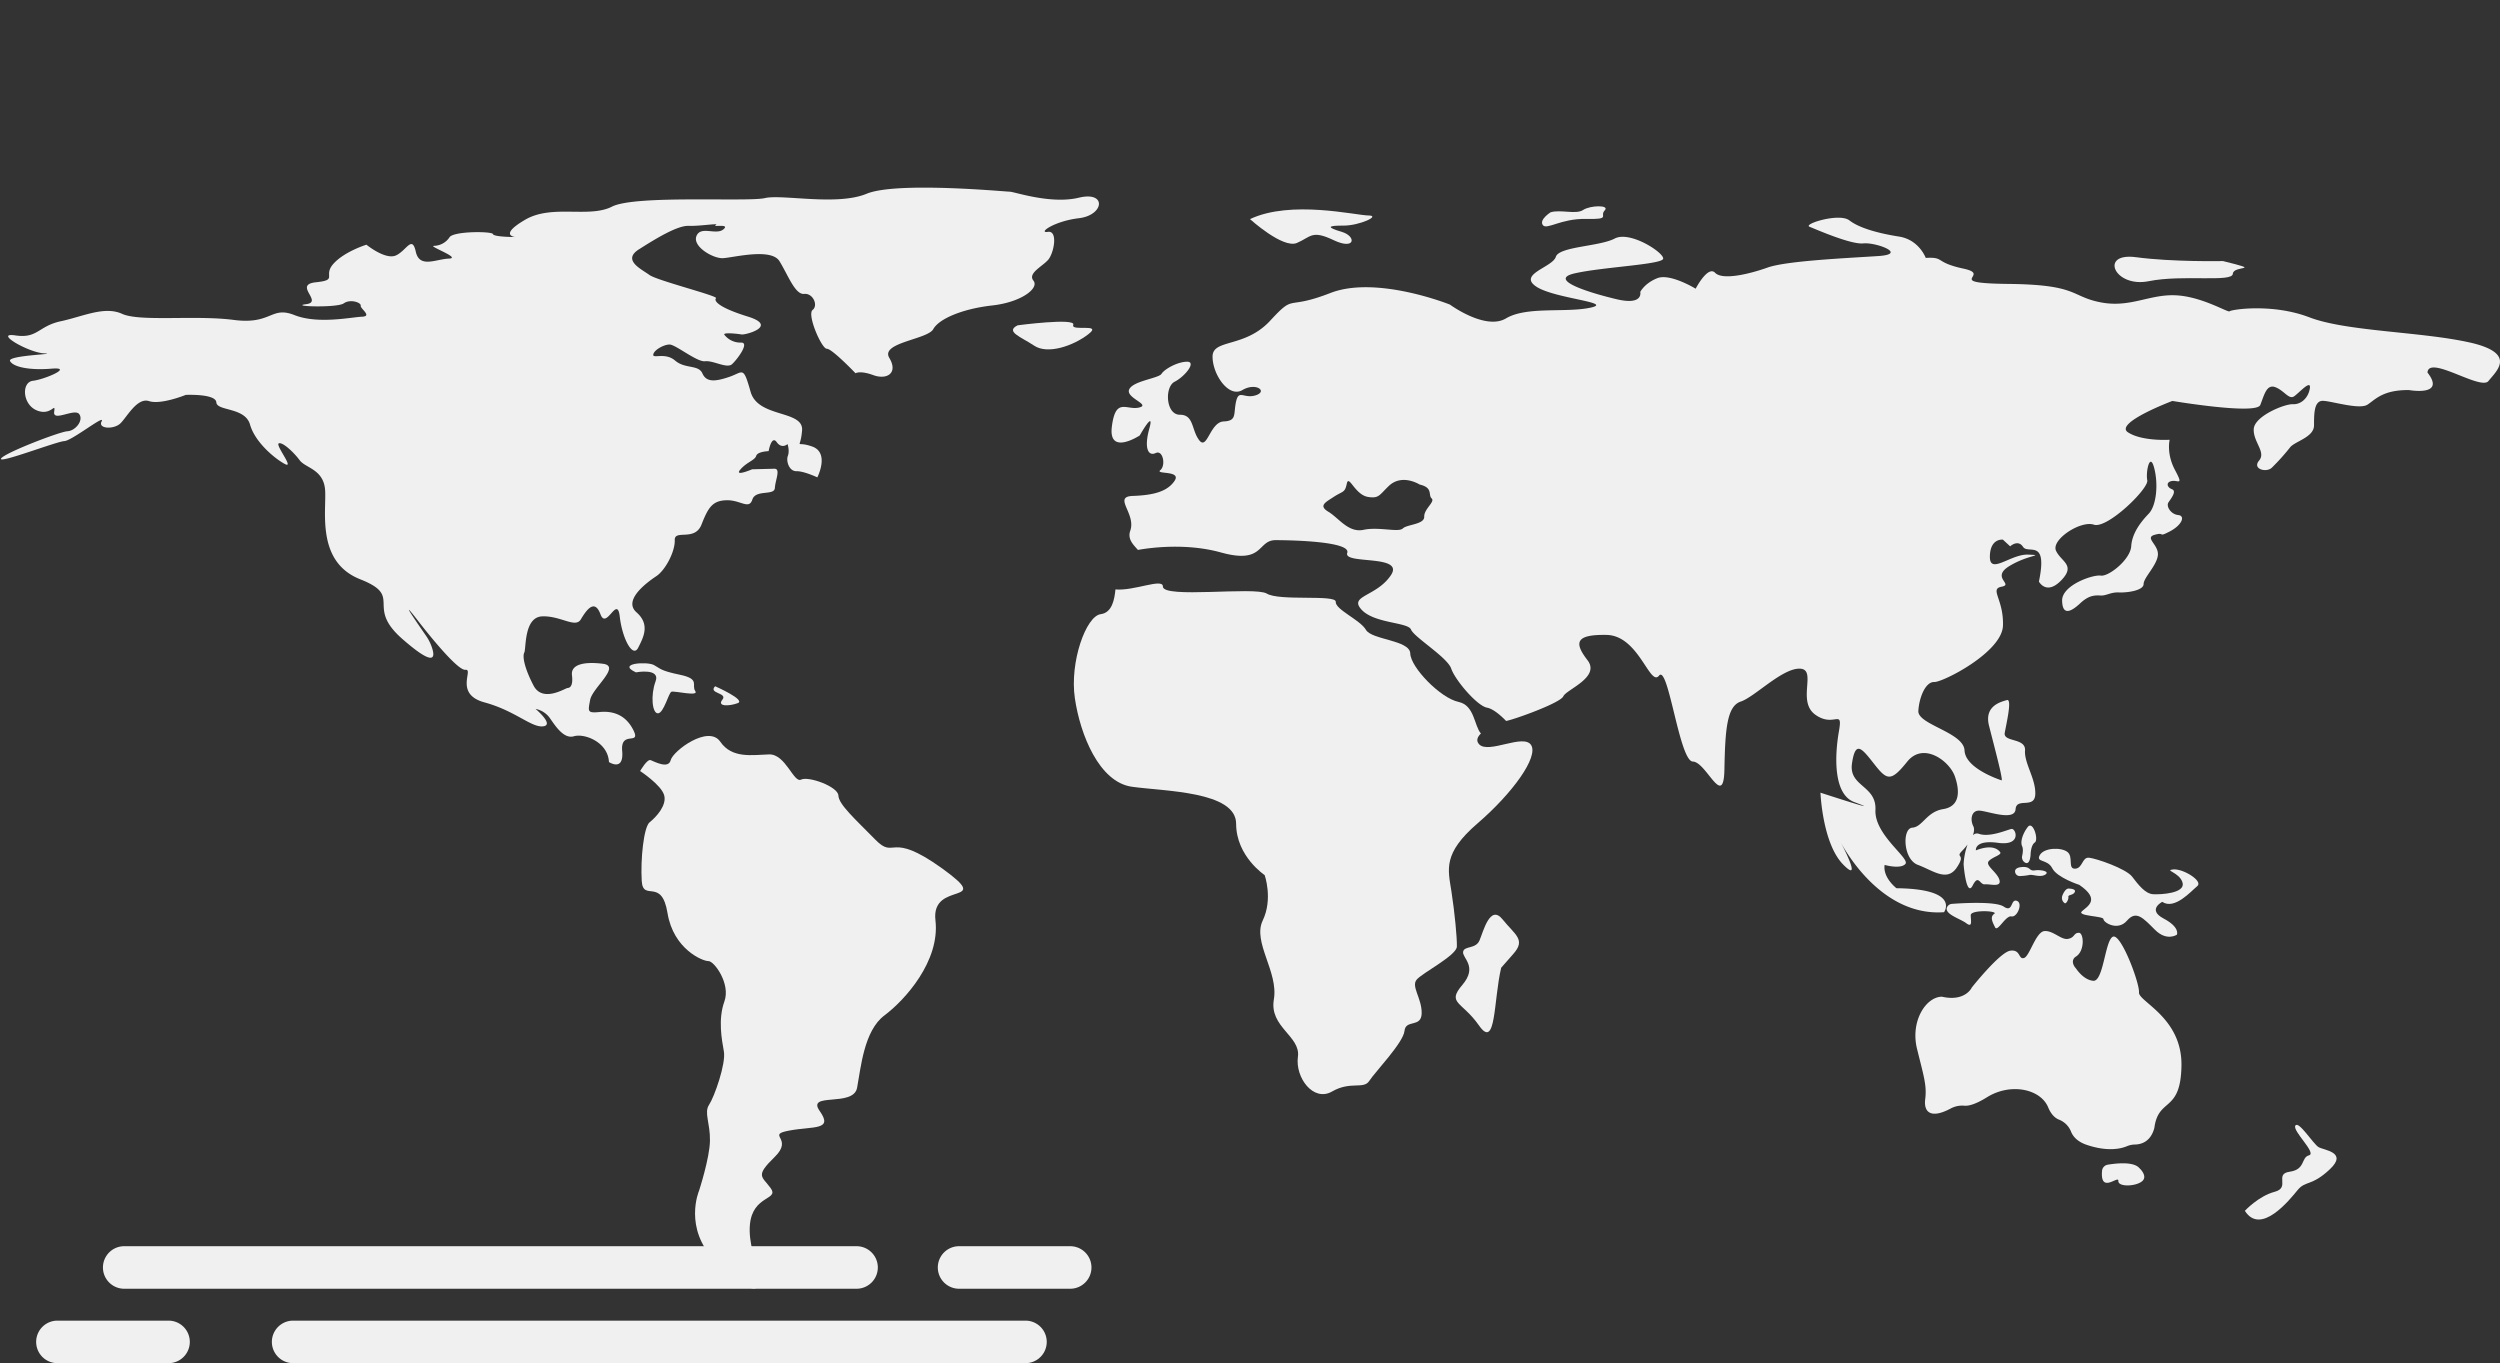 <svg xmlns="http://www.w3.org/2000/svg" width="1315.749" height="717.435" viewBox="0 0 1315.749 717.435">
  <rect x="0" y="0" width="1315.749" height="717.435" fill="#333333" stroke="none"/>
  <g id="Group_2977" data-name="Group 2977" transform="translate(-302 -1080.002)">
    <path id="Path_6345" data-name="Path 6345" d="M2526.348,1258.187c-2.856-1.659-10.479-14.1-12.236-11.342-1.733,2.747,11.46,14.522,7.164,15.65-4.277,1.124-1.725,7.437-10.115,8.616s.559,8.324-7.954,10.576-15.671,10.011-15.669,10.009c8.363,13.2,23.59-5.814,27.754-10.911,4.142-5.094,7.454-1.963,16.988-10.973,9.553-9.014-3.06-9.972-5.932-11.624" transform="translate(-1004.064 425.562)" fill="#f0f0f0"/>
    <path id="Path_6346" data-name="Path 6346" d="M2332.083,1289.819a3.578,3.578,0,0,0-2.889,3.218c-1.1,12.432,8.806,2.095,8.568,5.241-.263,3.347,9.055,3.04,12.444.282s-1.446-7.039-1.448-7.038c-3.074-3.48-12.208-2.461-16.676-1.7" transform="translate(-920.883 403.182)" fill="#f0f0f0"/>
    <path id="Path_6347" data-name="Path 6347" d="M2240.125,1063.981c.385-4.871-9.5-31.22-13.724-29.313-4.179,1.9-4.92,23.66-10.344,23.2-4.467-.376-7.86-4.732-8.914-6.245a10.58,10.58,0,0,0-.687-.853,5.494,5.494,0,0,1-1.034-2.171,3.093,3.093,0,0,1,1.4-3.392c4.992-3,4.249-12.631,1.67-12.6-2.843.036-2.035,2.524-5.683,3.2s-7.638-4.313-12.3-4.12-7.88,13.26-10.9,14.188-1.7-4.644-7.235-3.839-20.247,19.366-20.235,19.368-3.424,7.647-15.779,4.832c-8.494.164-16.613,13.029-13.05,27.453,3.543,14.43,5.223,19.269,4.3,26.527-.82,6.452,2.578,10.693,13.55,4.8a12.743,12.743,0,0,1,7.114-1.4c2.083.171,5.7-.62,11.87-4.463,12.343-7.689,28.15-4.439,32.193,5.338,1.608,3.88,3.748,5.7,5.747,6.478a11.2,11.2,0,0,1,6.278,6.292c1.036,2.573,3.365,5.327,8.379,7,10.907,3.647,17.825,2.005,21.017.679a11.274,11.274,0,0,1,4.2-.9c2.993-.03,8.281-1.2,10.25-8.719,2.119-16.288,13.928-7.681,14.272-32.928.313-25.261-22.7-33.554-22.349-38.408" transform="translate(-812.377 538.322)" fill="#f0f0f0"/>
    <path id="Path_6348" data-name="Path 6348" d="M2324.211,968.464c6.528,4.391,15.242-5.665,18.457-8.286s-7.383-9.231-12.587-8.777,3.358,1.5,4.844,7.015-11.273,6.271-15.464,6.035-7.785-4.928-11.062-9.219-18.955-9.622-22.7-10-3.3,5.612-7.334,5.776-.757-6.2-4.022-8.79-12.445-2.309-14.59,1.687,4.052,1.88,6.568,6.857,14.238,8.758,14.239,8.76c11.2,7.649,4.492,11.166,1.43,13.85s11.335,2.448,11.3,4.2,7.5,6.455,12.365.8,8.511-1.418,14.755,4.813,11.519,2.562,11.522,2.561,1.845-3.843-6.98-8.5-.743-8.776-.739-8.778" transform="translate(-884.232 586.18)" fill="#f0f0f0"/>
    <path id="Path_6349" data-name="Path 6349" d="M2286.209,992.281c.839.563,2.209-2.092,1.964-3.274s2.191-.794,3.212-2.3-.971-2-2.993-2.1-3.385,3.719-3.386,3.719a3.376,3.376,0,0,0,1.2,3.958" transform="translate(-897.588 563.041)" fill="#f0f0f0"/>
    <path id="Path_6350" data-name="Path 6350" d="M2232.909,963.264a2.462,2.462,0,0,0,2.626,2.2,31.653,31.653,0,0,0,4.9-.55c1.605-.455,5.841,1.469,8.388-.221s-2.4-2.69-5.578-2.206-2.018-2.241-6.977-1.736c-2.832.289-3.472,1.383-3.364,2.515" transform="translate(-870.367 575.599)" fill="#f0f0f0"/>
    <path id="Path_6351" data-name="Path 6351" d="M2241.8,934.286c1.14.648,2.456.4,2.924-3.557.016-.139.027-.281.029-.42.023-.937.237-5.224,2.206-6.554,2.221-1.494-.978-11.7-3.668-8.2s-4.063,7.821-2.985,10.118c.654,1.391.362,3.561.03,5.055a3.253,3.253,0,0,0,1.463,3.556" transform="translate(-874.064 599.675)" fill="#f0f0f0"/>
    <path id="Path_6352" data-name="Path 6352" d="M2194,998.081c-3.383-1.095-1.864,6.449-6.835,3.06-4.319-2.943-22.565-1.812-27.331-1.446a3.021,3.021,0,0,0-2.428,1.535c-2.048,3.75,6.756,6.211,9.906,8.57,3.536,2.646,2.493-1.122,2.458-4.153s14.771-2.323,12.368-.7-.867,4.44.445,7.089,5.526-6.355,8.617-5.752,6.187-7.1,2.8-8.2" transform="translate(-830.57 556.021)" fill="#f0f0f0"/>
    <path id="Path_6353" data-name="Path 6353" d="M2405.372,293.473c.249-4.68,16.677-1.277-5.178-6.7-.01,0-26.287.56-45.826-2.04s-11.263,16.252,6.723,12.632c18.006-3.624,44.022.784,44.281-3.9" transform="translate(-928.236 930.631)" fill="#f0f0f0"/>
    <path id="Path_6354" data-name="Path 6354" d="M1625.59,1027.158c-2.01,4.682-8.1,2.693-8.626,5.988s7.9,7.68-.427,17.45-.19,8.484,8.846,21.385c9.015,12.905,7.527-13.074,11.618-30.459,0,0-.006,0,6.521-7.425s.753-9.9-5.806-18.045-10.118,6.422-12.124,11.106" transform="translate(-544.932 547.804)" fill="#f0f0f0"/>
    <path id="Path_6355" data-name="Path 6355" d="M868.226,885.21C840.1,865.006,843.793,881,833.1,870.079c-10.728-10.913-19.25-18.513-19.419-23.192s-15.736-10.339-19.642-8.382-8.121-13.5-16.817-13.267-19.479,2.4-25.706-6.683-24.9,4.845-26.1,9.715-8.7.658-10.561-.02S709.333,834,709.335,834s11.008,7.221,12.623,12.635-4.38,11.766-7.574,14.271-4.888,19.658-4.21,30.919,10.487-2.086,13.577,16.954c3.115,19.033,18.59,25.333,21.526,25.239,2.955-.1,11.794,11.911,8.4,21.249s-1.407,19.937-.266,26.335-5.035,23.909-7.794,28.034.617,9.637.465,18.9-5.764,26.382-5.754,26.383c-.035,0-8.452,19.811,8.688,37.063,7.268,7.338,13.466,11.513,18.215,13.886,3.746,1.875,7.483-2.159,5.749-6.221-3.153-7.378-6.678-17.886-5.878-26.846,1.409-15.715,15.571-12.923,10.93-19.291s-8.307-6.252,2.077-16.372c10.415-10.11-4.945-11.584,7.766-13.937s23.238-.024,15.991-10.248,17.679-1.8,19.651-12.253,3.593-30.05,14.414-38.111c10.783-8.067,29.319-28.592,26.828-50.008-2.537-21.431,31.483-7.138,3.47-27.377" transform="translate(-70.432 651.805)" fill="#f0f0f0"/>
    <path id="Path_6356" data-name="Path 6356" d="M544.43,256.887c-3.154-3.85,4.614-7.419,7.707-10.938s5.348-15.569-.113-14.745,3.083-5.614,16.356-7.191,14.773-14.384-.063-10.791-34.05-3.189-36.4-3.16c-2.317-.021-59.637-5.449-75.32,1.1-15.62,6.485-44.5.116-53.56,2.278-8.982,2.1-68.141-1.771-80.39,4.472-12.163,6.192-31.542-1.361-45.7,6.893-14.143,8.255-5.3,9.124-5.3,9.123s-11.209,0-11.666-1.544-20.521-1.612-22.823,1.591a10.062,10.062,0,0,1-8.271,4.585c-3.207.117,14.717,6.465,7.9,6.715s-15.465,5.247-17.435-3.634-4.86-.6-10.4,1.953-15.579-5.628-15.582-5.627-11.583,3.572-17.364,10.044,2.827,8.459-9.264,9.735,4.156,10.357-5.1,11.523,16.294,2.048,19.792-.428c3.517-2.482,9.264-.375,8.933,1.2s6.307,5.594.68,5.82-23.177,4.065-35.591-.867c-12.43-4.933-11.869,5.186-31.939,2.556s-49.366,1.066-58.7-3.186-20.509,1.358-32.319,3.892-12.159,9.221-23.9,7.448,6.921,9.077,15.2,9.45c8.3.371-19.528.971-17.98,4.039,1.564,3.065,10,4.992,21.884,4.007s-3.692,5.675-9.828,6.381-5.613,12.463,2.057,15.607,9.9-4.825,9.106.713,10.924-2.124,13.236,1.293-2.189,8.745-6.268,8.954-33.539,11.562-34.937,14.4c-1.392,2.819,29.229-9.02,33.3-9.216,4.071-.217,21.794-14.451,19.65-10.416s6.461,4.384,9.885,1.077,8.8-13.759,15.065-11.71,19.321-3.272,19.322-3.27,15.8-.739,16.092,3.944,15.139,2.431,17.74,11.7c2.617,9.265,13,17.866,18.226,20.675,5.487,2.944-5.052-9.936-3.1-10.806s7.932,4.724,11,8.886,12.7,4.695,13.4,15.907c.666,11.21-4.653,37.647,18.53,46.766,23.1,9.135,2.137,13.974,22.191,31.454,17.121,14.985,17.576,9.959,15.138,3.47a24.462,24.462,0,0,0-2.792-5.276c-18.209-26.239-3.082-6.41-3.082-6.411.016,0,19.231,24.955,23.847,24.373s-6.17,12.754,10.039,17.152c16.189,4.406,24.631,13.3,30.816,12.6s-3.946-9.169-3.951-9.167a12.059,12.059,0,0,1,7.357,4.58c2.78,3.9,7.359,11.447,12.819,9.812s17.9,2.95,18.461,13.565c0,0,7.949,5.293,6.958-5.838s10.093-2.555,5.875-10.98-11.229-10.132-17.743-9.509-6.174-.166-4.974-6.447,16.44-17.725,6.722-18.943-17.017.22-16.31,6.04-1.179,6.67-2.337,6.714-13.074,7.9-17.873-1.271-5.941-15.371-4.888-17.362-.282-18.711,9.445-19.075,17.446,6.378,20.309,1.6,7.222-11.161,10.351-2.7,8.817-10.425,10.145,1.214,6.857,21.967,9.68,16.423,6.394-12.278-.868-18.661,5.5-15.752,10.412-19.016,9.943-13.145,9.719-18.973,10.526.855,14.077-8.189,5.78-12.608,13.163-12.807,11.827,5.131,13.6-.357,11.6-1.846,11.856-6.126,3.2-10.182-.3-10.1-11.665.289-11.666.289-9.606,4.134-6.226.16,7.642-4.859,8.351-7.209,6.551-2.494,6.55-2.494,1.5-8.586,4.241-4.765S415,342.9,415,342.9s1.21,3.469.17,6.212.669,8.144,4.551,8.054,10.961,3.249,10.961,3.249,6.658-12.965-2.754-16.256-6.163,2.47-5.276-8.429-23.17-6.456-27.086-20.338-3.807-10.4-11.184-7.877-12.071,2.968-14.175-1.8-9.1-2.243-14.353-6.758-11.839-.826-11.519-3.168,5.355-5.209,8.5-5.3,14.449,9.313,18.75,8.81,11.5,3.971,14.176,1.571,9.5-11.507,4.8-11.389a10.691,10.691,0,0,1-8.748-4.051c-1.219-1.524,7.059-.57,9.03-.229s19.525-4.361,3.3-9.406c-16.244-5.035-17.925-8.479-16.769-9.677,1.172-1.207-31.015-9.272-35.085-12.251-4.04-2.993-14.492-7.738-5.526-13.442s20.293-12.62,26.239-12.389,16.584-1.631,14.238-.389,7.886-.961,4,2.245-11.91-2.024-14.156,3.474,8.59,11.815,13.713,11.686,25.513-5.675,29.987,1.607,8.233,17.679,12.932,17.188,7.576,6.051,4.489,8.447,4.744,20.481,7.477,20.425,15.113,12.9,15.108,12.9,2.31-1.6,9.376.986,13.224-1.014,8.4-9.083,20.107-9.663,23.141-15.134,15.449-10.716,31.019-12.457,24.844-9.192,21.694-13.045" transform="translate(301.475 970.826)" fill="#f0f0f0"/>
    <path id="Path_6357" data-name="Path 6357" d="M1154.22,358.139c1.476-3.773-29.287.257-29.29.272-6.671,3.328,1.645,6,8.733,10.723s20.475.132,28.433-5.995-9.349-1.244-7.877-5" transform="translate(-287.352 892.808)" fill="#f0f0f0"/>
    <path id="Path_6358" data-name="Path 6358" d="M1434.267,240.574c8.354.059,19.965-5.273,13.212-5.331s-40.817-8.3-62.366,1.908c.007,0,17.318,15.706,24.7,12.549s7.735-7,19.272-1.49,12.217-2.039,4.2-4.391-7.376-3.3.98-3.245" transform="translate(-425.244 958.167)" fill="#f0f0f0"/>
    <path id="Path_6359" data-name="Path 6359" d="M1731.868,235.25c13.4.272,6.931-1.465,9.822-4.467s-7.683-2.723-11.375-.232-11.771-.381-17.068,1.2c0,0-6.136,3.838-4.147,6.686s9.37-3.452,22.768-3.185" transform="translate(-595.143 959.971)" fill="#f0f0f0"/>
    <path id="Path_6360" data-name="Path 6360" d="M712.5,761.3c3.061-.1,5.577-10.658,7.059-11.334s14.722,2.723,12.568-.391,2.745-6.326-7.939-8.548-10.242-3.246-13.866-5.173-19.764-.877-9.416,3.882c0,0,13.017-2.469,10.329,4.763s-1.8,16.9,1.265,16.8" transform="translate(-64.213 694.126)" fill="#f0f0f0"/>
    <path id="Path_6361" data-name="Path 6361" d="M803.421,769.322c4.454-1.657-11.918-8.888-11.927-8.884-3.825,3.913,6.8,3.349,3.82,7.077s3.662,3.462,8.107,1.807" transform="translate(-113.127 680.737)" fill="#f0f0f0"/>
    <path id="Path_6362" data-name="Path 6362" d="M1403.243,731.23c-1.758-1.851-.976-3.859.917-5.7-3.594-4.086-3.3-14.81-11.718-16.6-9.72-2.048-25.291-18.3-25.459-25.492-.2-7.141-20.312-7.145-23.33-12.461-3.032-5.258-16.215-10.692-15.9-14.754.308-3.973-29.762-.243-36.3-4.337-6.507-3.772-54.74,2.772-54.667-3.706.073-4.6-15.294,2.464-24.966,1.531-.507,5.161-1.705,12.261-7.763,13.025-7.678.968-16.424,25.129-13.588,44.327s12.8,44.028,29.936,46.492c17.159,2.435,54.923,2.334,54.928,19.5.04,17.142,15.029,27.008,15.021,27.013s4.463,12.473-1.027,23.9c-5.462,11.426,8.39,27.023,5.864,41.57-2.485,14.539,14.2,19.253,12.659,30.163-1.512,10.907,8.157,23.923,17.954,18.263,9.823-5.661,16.609-.929,19.6-5.582s17.936-20.106,18.553-26.333c.6-6.232,8.883-1.463,9.03-9.257s-5.666-14.1-2.637-17.7,21.048-12.742,21.163-17.415-1.112-17.691-2.882-29.149-4.658-19.819,13.767-35.684,32.119-34.907,28.212-41.186-22.413,4.809-27.363-.421" transform="translate(-322.758 740.505)" fill="#f0f0f0"/>
    <path id="Path_6363" data-name="Path 6363" d="M1946.334,306.877c-25.529-5.7-64.729-5.729-84.229-13.209-19.56-7.491-41.274-4.071-41.963-3.164s-14.562-7.84-28.491-8.429-23.981,6.8-39.635,3.666c-15.631-3.113-11.563-9.221-47.819-9.643-36.171-.372-8.474-4.673-24.042-8.031-15.549-3.343-9.7-6.254-19.94-5.666,0,0-3.488-9.566-14.047-11.227s-20.834-4.4-26.127-8.516-24.557,1.926-20.993,3.35,21.768,9.432,28.314,8.758,23.483,5.583,8.135,6.637-48.363,2.449-58.514,6.076c-10.173,3.609-23.793,6.722-27.637,2.749s-10.228,8.383-10.226,8.383-13.372-8.18-20.108-5.565-9.045,7.249-9.044,7.249,1.807,7.2-12.3,3.886-36.758-10.293-22.275-13.63,45.7-4.635,46.6-7.635-17.306-14.969-25.454-10.711-29.282,4.157-31.02,9.643-19.821,9.057-10.478,15.534c9.332,6.459,41.756,8.424,28.671,11.22s-33.529-.838-44.4,5.628-29.494-7.249-29.5-7.245c.016-.016-38.685-15.527-62.883-6.126-24.165,9.39-18.211-.057-31.674,14.527-13.442,14.59-30.406,9.5-30.391,18.971s8.5,21.817,15.669,17.615,13.461.6,7.179,2.7-8.974-3.3-10.464,3.3.606,10.194-6.559,10.506-8.62,15.315-12.81,9.928-2.73-13.488-10.2-13.458-8.143-14.658-2.764-17.383,11.641-10.542,6.548-10.524-11.97,3.951-13.454,6.359-14.955,3.686-17.019,8.2,11.72,8.021,5.15,9.563-12.308-5.611-14.274,10,14.664,4.687,14.668,4.692,7.976-14.145,5.053-3.631-.5,14.7,3.359,12.877,5.4,6.569,2.436,8.984,11.315-.057,7.473,5.661-11.262,7.55-21.966,7.925,1.857,9.284-1.341,18.305c-1.571,4.471,1.642,7.371,4.03,10.109,6.027-1.067,25.179-3.827,43.87,1.384,22.578,6.235,18.891-6.486,28.536-6.523,9.649.015,39.853.776,37.758,6.723-2.168,6.253,30.53.595,22.947,11.784-7.6,11.27-22.167,10.6-15.486,17.993,6.685,7.43,24.545,6.621,26.112,10.557,1.547,3.991,19.083,14.549,21.147,20.523,2.024,6.014,13.6,19.629,18.842,20.582,3.4.631,7.562,4.427,10.064,7,4.264-.765,28.481-9.432,30.09-12.962,1.61-3.615,19.663-10.022,12.752-19s-6.826-13.662,10.092-13.32c16.944.351,22.748,27.557,27.542,21.425,4.856-6.133,10.712,45.023,17.775,45.216,7.14.187,16.237,25.448,16.635,4.105s1.36-33.295,8.64-35.693c7.264-2.4,21.79-17.592,31.067-17.3s-1.8,17.137,8.143,24.239c9.925,7.106,14.581-3.679,12.41,8.761s-3.152,33.015,8.032,37.2c18.179,6.8-17.732-4.939-17.738-4.919.005,0,1,26.677,11.961,37.825,10.977,11.152-1.618-12.311-1.637-12.308.081,0,19.742,39.894,54.694,37.377.008.014,8.858-12.229-25.029-12.615,0,0-7.235-5.5-6.229-12.268,0,0,8.385,2.407,10.939-.521s-16.4-15.32-15.769-28.373c.645-13.066-14.165-12.233-12.342-24.539s5.08-8.072,11.754.426,8.721,9.366,17.285-1.313,22.32-.3,25.091,7.69,2.633,15.852-6.148,17.258-10.83,9.394-16.242,9.767-4.9,16.715,2.957,19.595c7.868,2.88,15.228,9.1,20.408,1.449s-.967-4.965,2.761-8.742a33.287,33.287,0,0,0,2.962-3.459,36.246,36.246,0,0,0-2.076,10.316c.133,2.556,1.675,17.374,4.775,11.264s3.7-.309,6.4-.592,8.778,1.768,7.691-2.28-7.586-7.616-5.672-9.89,7.154-3.3,6.016-4.8-4.227-4.2-12.75-.919c0,0-.912-5.688,11.709-3.954s9.374-7.83,6.974-7.308-11.471,4.568-17.112,2.551a2.972,2.972,0,0,0-3.177.785c.7-1.812.89-3.521.221-4.85-1.724-3.422-1.006-8.312,3.238-8.13s18.561,5.744,19.034-.734,10.107.159,10.375-7.971-5.863-16.21-5.4-22.97-11.574-4.239-10.678-9.282,4-18.13,1.129-17.235-12.078,2.878-9.4,13.494,7.666,29.138,6.569,28.753-19.038-6.244-19.457-15.74c-.415-9.513-24.719-13.594-24.307-20.773s3.8-15.4,8.35-15.225c4.505.163,35.683-15.647,36.183-29.66.453-14.021-7.261-19.263-.711-20.516s-5.833-4.788,4.046-10.837,19.07-5.666,9.9-6.046-20.244,10.82-20.129,1.027,6.848-8.915,6.85-8.914q1.913,1.761,3.824,3.521s4.107-3.816,6.783.275,13.16-4.732,8.36,18.274c0,0,3.9,7.446,11.734-.639s-.089-9.793-2.739-15.592,12.913-16.068,19.948-13.712c6.993,2.349,28.961-18.988,28.084-23.354-.9-4.366,1.386-15.2,3.654-6.441s1.087,19.867-2.894,24.015-8.758,10.084-9.211,17.126-11.9,16.093-16,15.456c-4.114-.642-20.548,5.018-20.364,13.223s4.9,5.678,9.544,1.328,7.848-4.207,10.828-4.073,5.178-1.818,9.539-1.619,12.97-1,12.977-4.417,7.148-9.926,7.521-15.38-7.279-9-1.612-10.56,1.28,1.654,7.77-1.692,8.461-8.27,4.53-8.68-6.443-4.627-5.151-6.62,4.575-5.944,1.846-6.98-3.255-3.794.042-4.327,6.123,2.786,1.535-5.854-2.768-15.841-2.766-15.842-14.541.945-21.953-3.924c-7.447-4.875,23.354-16.511,23.387-16.5-.029-.022,44.124,7.431,46.261,2.111,2.1-5.342,3.348-11.212,8.063-9.3s7.04,6.688,9.812,4.7,8.973-9.059,8.206-4.139-4.542,8.552-8.925,8.342-20.171,6.242-20.6,13,6.62,12.179,2.815,16.659,3.909,6.546,6.732,3.717a113.492,113.492,0,0,0,9.495-10.561c2.417-3.275,12.665-5.316,12.677-11.677s.027-13.143,4.863-12.908,19.092,4.758,23.281,2,8.091-7.8,21.87-7.672c-.011,0,19.614,3.528,9.695-9.236.7-9.4,28.027,9.608,32.086,4.481s15.472-14.632-10.034-20.337M1396.27,398.6c.125,4.125-9.053,4.018-11.29,6.2-2.241,2.2-12.644-1.007-20.632.708s-13.105-6.266-18.477-9.475-1.615-4.969,2.554-7.719c5.129-3.389,6.047-2.089,7.1-7.116s4.194,5.846,11.143,7c5.726.947,5.964-.975,10.89-5.711,7.019-6.758,16.3-.8,16.3-.805,7.238,1.669,4.348,5.5,6.306,7.3s-4.02,5.5-3.9,9.612" transform="translate(-344.697 953.337)" fill="#f0f0f0"/>
    <path id="Path_6364" data-name="Path 6364" d="M510.7,1403.31H125.267a11.191,11.191,0,1,1,0-22.383H510.7a11.191,11.191,0,1,1,0,22.383" transform="translate(242.105 354.954)" fill="#f0f0f0"/>
    <path id="Path_6365" data-name="Path 6365" d="M697.883,1485.787H312.454a11.191,11.191,0,0,1,0-22.383H697.883a11.191,11.191,0,0,1,0,22.383" transform="translate(143.824 311.649)" fill="#f0f0f0"/>
    <path id="Path_6366" data-name="Path 6366" d="M109.743,1485.787H51.262a11.191,11.191,0,0,1,0-22.383h58.481a11.191,11.191,0,0,1,0,22.383" transform="translate(280.961 311.649)" fill="#f0f0f0"/>
    <path id="Path_6367" data-name="Path 6367" d="M1108.863,1403.31h-58.481a11.191,11.191,0,0,1,0-22.383h58.481a11.191,11.191,0,0,1,0,22.383" transform="translate(-243.619 354.954)" fill="#f0f0f0"/>
    <rect id="Rectangle_1594" data-name="Rectangle 1594" width="1315.749" height="717.435" transform="translate(302 1080.002)" fill="none"/>
  </g>
</svg>

